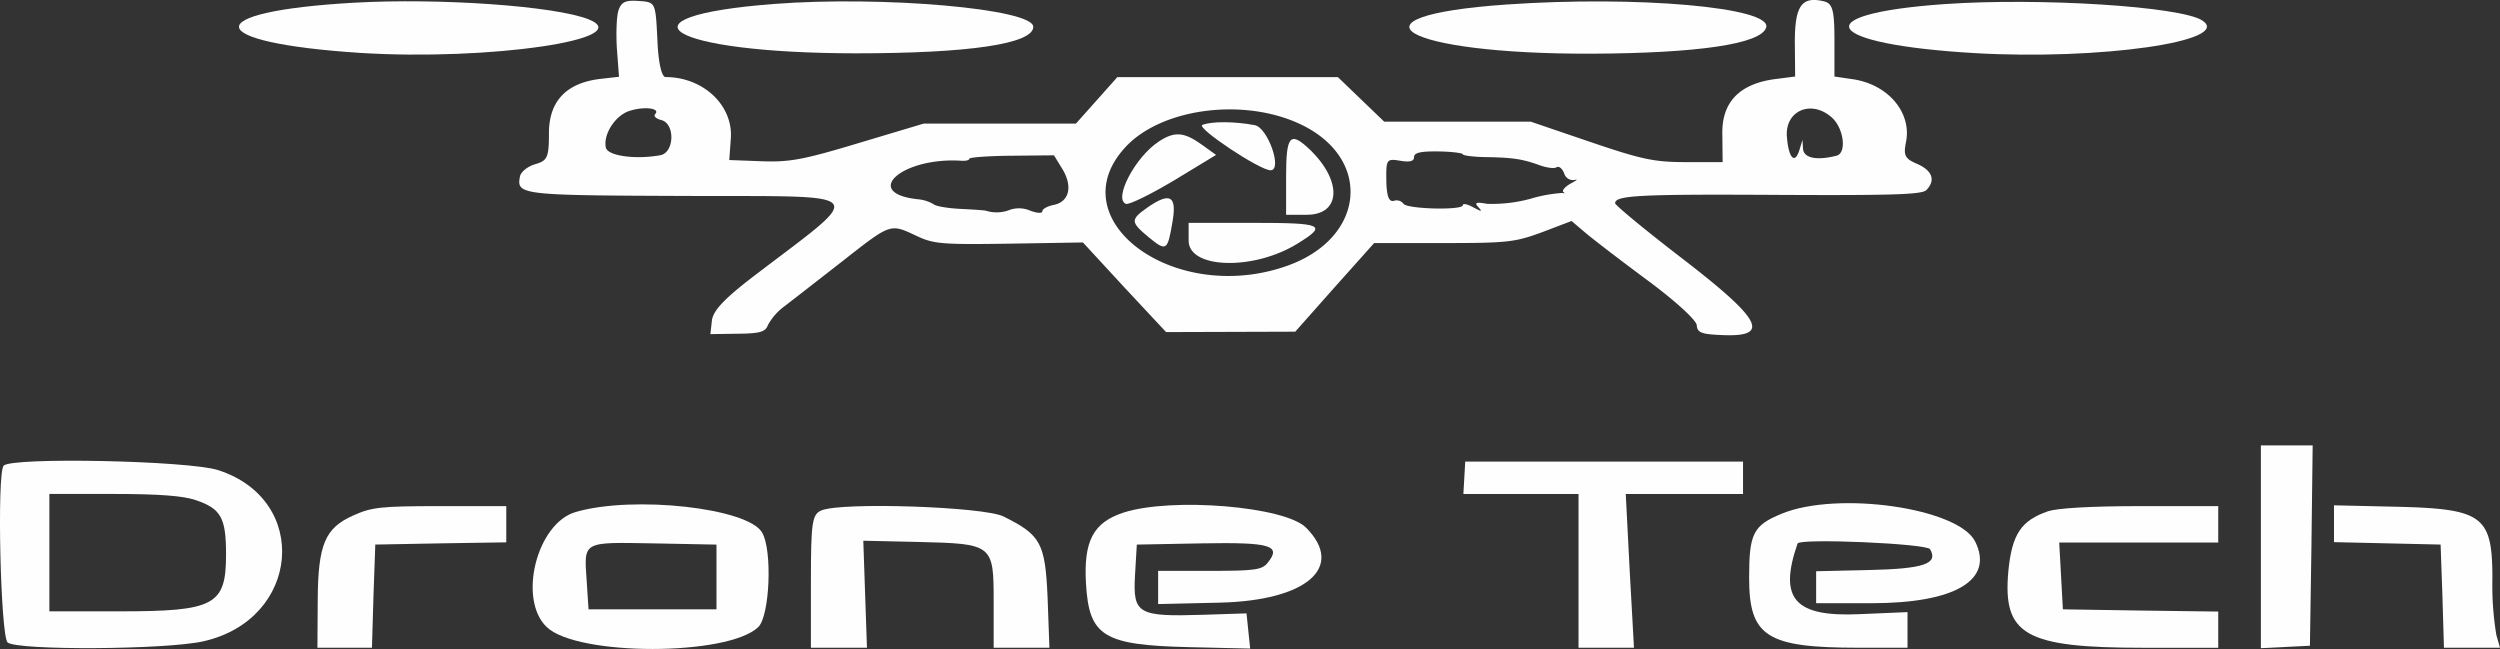 <svg xmlns="http://www.w3.org/2000/svg" width="430.179" height="111.669" viewBox="0 0 430.179 111.669">
  <rect x="0" y="0" width="430.179" height="111.669" fill="#333333" stroke="none"/>
  <g id="jFrmrVUUvK" transform="translate(-15.897 279.071)">
    <path id="Path_2" data-name="Path 2" d="M74.912-278.507c-26.889,1.532-26.208,6.859,1.048,8.634,22.119,1.393,47.908-2.367,39.312-5.779C109.454-277.95,89.641-279.342,74.912-278.507Z" transform="translate(1.895 -0.097)" fill="#fefefe"/>
    <path id="Path_3" data-name="Path 3" d="M118.239-277.385c-.367.94-.472,3.934-.315,6.615l.367,4.909-3.355.383c-5.766.731-8.7,3.864-8.7,9.331,0,4.143-.262,4.735-2.359,5.327-1.31.383-2.464,1.323-2.621,2.089-.629,3.2,0,3.273,28.2,3.377,32.865.139,31.711-1.253,11.636,14.1-4.77,3.691-6.6,5.64-6.814,7.346l-.262,2.333,4.665-.07c3.879-.035,4.822-.313,5.242-1.5a9.828,9.828,0,0,1,2.673-3.1c1.153-.87,5.609-4.352,9.907-7.694,8.649-6.789,8.386-6.685,12.947-4.561,2.935,1.393,4.246,1.532,15.934,1.358l12.737-.209,7.128,7.729,7.181,7.694,11.112-.035,11.112-.035,6.762-7.625,6.814-7.625h11.9c11.06,0,12.318-.139,17.035-1.88l5.032-1.915,2.464,2.089c1.31,1.114,6.133,4.8,10.693,8.182,4.613,3.412,8.334,6.789,8.386,7.66.1,1.288.786,1.567,4.56,1.706,8.177.313,6.6-2.681-7.076-13.2-6.342-4.874-11.531-9.157-11.531-9.5,0-1.358,4.3-1.567,28.147-1.428,19.866.1,24.688-.07,25.422-.836,1.625-1.706,1-3.342-1.572-4.491-2.149-.905-2.411-1.462-1.939-3.795,1-5.048-3.093-9.923-9.225-10.793l-3.093-.453v-6.232c0-5.153-.314-6.3-1.73-6.685-3.879-.975-5.084.7-5.084,6.963l.052,5.953-3.25.418c-6.29.766-9.382,3.969-9.278,9.47l.052,4.839H301.9c-5.5,0-7.6-.453-16.511-3.482l-10.221-3.482H249.959l-3.984-3.83-3.984-3.83H204.043l-3.564,4-3.564,4H170.707l-11.165,3.342c-9.592,2.89-11.9,3.307-16.721,3.133l-5.556-.209.262-3.621c.472-5.745-4.717-10.654-11.217-10.654-.681,0-1.258-2.472-1.415-6.441-.314-6.441-.314-6.441-3.145-6.65C119.444-279.056,118.763-278.778,118.239-277.385Zm6.29,17.93c-.367.348.157.836,1.048,1.044,2.411.627,2.254,5.64-.21,6.058-4.3.766-8.963.1-9.33-1.288-.524-2.263,1.625-5.64,4.141-6.371C122.746-260.813,125.42-260.43,124.528-259.455Zm110.44,1.5c13.052,5.71,12,19.81-1.782,24.65-19.394,6.824-39.364-7.973-27.728-20.472C211.539-260.325,225.219-262.24,234.968-257.958Zm92.042-.87c2.044,1.845,2.568,6.093.786,6.545-3.407.87-5.609.418-5.766-1.149l-.1-1.567-.472,1.567c-.786,2.716-1.887,1.706-2.2-2.019C318.834-260.012,323.446-262.031,327.011-258.828Zm-63.528,6.3c0,.209,1.782.453,3.931.487,4.717.07,6.395.348,9.278,1.393,1.258.453,2.568.627,2.935.348.419-.244,1,.244,1.31,1.079a1.586,1.586,0,0,0,1.782,1.114c.681-.209.367.07-.629.592-1,.557-1.572,1.218-1.31,1.462.315.244.262.348-.052.174a24.927,24.927,0,0,0-5.608,1.01,25.2,25.2,0,0,1-7.443.87c-1.887-.348-2.254-.209-1.52.557.734.835.629.835-.891.035-1-.557-1.782-.7-1.782-.348,0,.905-9.749.661-10.221-.279a1.48,1.48,0,0,0-1.625-.488c-.891.244-1.258-.836-1.31-3.482-.053-3.656.052-3.795,2.359-3.412,1.677.278,2.411.1,2.411-.627,0-.766,1.153-1.01,4.193-.975C261.6-252.979,263.483-252.735,263.483-252.527Zm-68.874,2.576c1.782,2.994,1.153,5.571-1.468,6.128-1.1.209-1.992.7-1.992,1.079,0,.418-.891.383-2.149-.1a4.849,4.849,0,0,0-3.407-.139,6.121,6.121,0,0,1-4.141.174c-.157-.07-2.1-.209-4.3-.313s-4.351-.453-4.717-.8a6.383,6.383,0,0,0-2.778-.87c-9.7-1.079-2.568-7.311,7.6-6.615.734.035,1.31-.1,1.31-.348s3.3-.487,7.286-.522l7.286-.07Z" transform="translate(4.118)" fill="#fefefe"/>
    <path id="Path_4" data-name="Path 4" d="M213.254-248.4c-1.1.487,9.854,7.8,11.741,7.8,2.1,0-.472-7.346-2.726-7.764C218.757-249.03,214.774-249.03,213.254-248.4Z" transform="translate(9.532 -9.172)" fill="#fefefe"/>
    <path id="Path_5" data-name="Path 5" d="M206.338-244.6c-4.036,2.681-7.758,9.818-5.609,10.689.524.209,4.193-1.6,8.229-4l7.286-4.422-2.516-1.81C210.688-246.31,209.063-246.414,206.338-244.6Z" transform="translate(8.9 -10.082)" fill="#fefefe"/>
    <path id="Path_6" data-name="Path 6" d="M227-238.3v6.615h3.564c5.923,0,6.133-5.884.419-11.315C227.681-246.1,227-245.3,227-238.3Z" transform="translate(10.199 -10.43)" fill="#fefefe"/>
    <path id="Path_7" data-name="Path 7" d="M204.246-228.425c-2.83,2.019-2.83,2.437.262,5.014,3.092,2.542,3.3,2.4,4.141-2.611C209.436-230.548,208.23-231.21,204.246-228.425Z" transform="translate(8.999 -14.876)" fill="#fefefe"/>
    <path id="Path_8" data-name="Path 8" d="M211-220.936c0,4.874,11.217,5.188,18.765.487,5.189-3.2,4.4-3.551-7.758-3.551H211Z" transform="translate(9.426 -16.724)" fill="#fefefe"/>
    <path id="Path_9" data-name="Path 9" d="M143.767-278.291c-28.514,2.193-18.136,8.46,13.995,8.5,19.551,0,30.558-1.637,30.558-4.561C188.321-277.455,162.427-279.718,143.767-278.291Z" transform="translate(5.374 -0.104)" fill="#fefefe"/>
    <path id="Path_10" data-name="Path 10" d="M263.919-278.183c-28.933,2.019-17.769,8.53,14.467,8.46,18.5-.07,29.458-1.671,30.244-4.526C309.626-277.7,286.406-279.75,263.919-278.183Z" transform="translate(11.177 -0.108)" fill="#fefefe"/>
    <path id="Path_11" data-name="Path 11" d="M335.753-278.22c-24.111,1.706-20.861,6.894,5.242,8.426,21.438,1.253,44.553-2.054,39.207-5.605C376.533-277.837,352.055-279.369,335.753-278.22Z" transform="translate(14.664 -0.14)" fill="#fefefe"/>
    <path id="Path_15" data-name="Path 15" d="M387-151.557v17.443l4.246-.209,4.193-.209.262-17.234.21-17.234H387Z" transform="translate(17.93 -33.426)" fill="#fefefe"/>
    <path id="Path_16" data-name="Path 16" d="M256.257-162.215l-.157,2.785h19.813v26.46h9.54l-.734-13.23-.681-13.23h20.18V-165h-47.8Z" transform="translate(11.605 -34.641)" fill="#fefefe"/>
    <path id="Path_17" data-name="Path 17" d="M308.556-152.9c-4.875,2.019-5.556,3.412-5.556,11,0,10.131,2.988,12.046,18.817,12.046h8.439v-6.128l-8.177.348c-11.27.522-14.047-2.611-10.745-12.151.314-.94,22.224,0,22.8.975,1.468,2.507-1.048,3.377-10.535,3.586l-9.068.209v5.5h9.487c14.467,0,21.176-4,17.874-10.619C339.01-153.909,318.2-156.9,308.556-152.9Z" transform="translate(13.871 -37.76)" fill="#fefefe"/>
    <path id="Path_18" data-name="Path 18" d="M352.423-153.13c-4.665,1.6-6.238,3.934-6.866,10.306-1,11,2.83,13.2,23.272,13.2h12.842v-6.232l-13.366-.174-13.366-.209-.314-5.745-.315-5.745h27.361V-154H368.305C359.761-154,354.048-153.652,352.423-153.13Z" transform="translate(15.921 -37.982)" fill="#fefefe"/>
    <path id="Path_19" data-name="Path 19" d="M399-151.032v3.168l9.173.209,9.173.209.314,8.878.262,8.878h9.645l-.629-2.193a52.477,52.477,0,0,1-.681-9.714c0-10.828-1.625-12.012-16.668-12.36L399-154.2Z" transform="translate(18.51 -37.921)" fill="#fefefe"/>
    <path id="Path_21" data-name="Path 21" d="M16.529-164.37c-1.206,1.288-.524,29.42.681,30.429,1.73,1.393,27.309,1.253,33.7-.209,16.668-3.76,18.45-24.336,2.516-29.454C48.346-165.24,17.892-165.867,16.529-164.37Zm33.022,5.919c4.4,1.5,5.242,3.029,5.242,9.4,0,8.7-1.992,9.748-18.241,9.748H24.392V-159.5h11.06C43.261-159.5,47.4-159.183,49.551-158.451Z" transform="translate(0 -34.575)" fill="#fefefe"/>
    <path id="Path_24" data-name="Path 24" d="M74.185-152.4c-4.875,2.159-6.08,4.979-6.133,14.588L68-129.629h9.382l.262-8.878.314-8.878,11.269-.209,11.269-.174V-154H89.124C79.007-154,77.33-153.826,74.185-152.4Z" transform="translate(2.517 -37.982)" fill="#fefefe"/>
    <path id="Path_25" data-name="Path 25" d="M110.742-153.122c-6.709,1.915-10.011,15.041-4.979,19.81,5.242,5.014,31.135,5.014,36.377,0,1.992-1.88,2.464-13.2.681-16.259C140.409-153.819,120.648-156.012,110.742-153.122Zm24.216,11.176v5.571H112.943l-.314-4.8c-.472-7-.891-6.754,11.584-6.545l10.745.209Z" transform="translate(4.224 -37.85)" fill="#fefefe"/>
    <path id="Path_26" data-name="Path 26" d="M150.835-153.279c-1.625.661-1.835,2.019-1.835,12.186v11.454h9.644l-.314-9.191-.315-9.226,9.382.209c12.947.313,13.051.383,13.051,10.305v7.9h9.592l-.314-8.669c-.419-9.365-1.153-10.723-7.6-13.926C178.772-153.906,154.346-154.741,150.835-153.279Z" transform="translate(6.431 -37.972)" fill="#fefefe"/>
    <path id="Path_27" data-name="Path 27" d="M200.6-152.982c-5.189,1.706-6.867,4.874-6.447,12.186.524,9.122,2.988,10.619,17.769,10.967l10.483.244-.315-3.029-.315-3.029-7.5.244c-11.165.348-12.056-.139-11.689-6.719l.315-5.362,11.165-.209c11.951-.209,13.785.348,11.322,3.377-.943,1.184-2.254,1.358-9.959,1.358h-8.858v5.71l10.588-.244c14.991-.348,21.6-6.093,14.886-12.882C228.433-154.062,208.882-155.663,200.6-152.982Z" transform="translate(8.61 -37.885)" fill="#fefefe"/>
  </g>
</svg>
